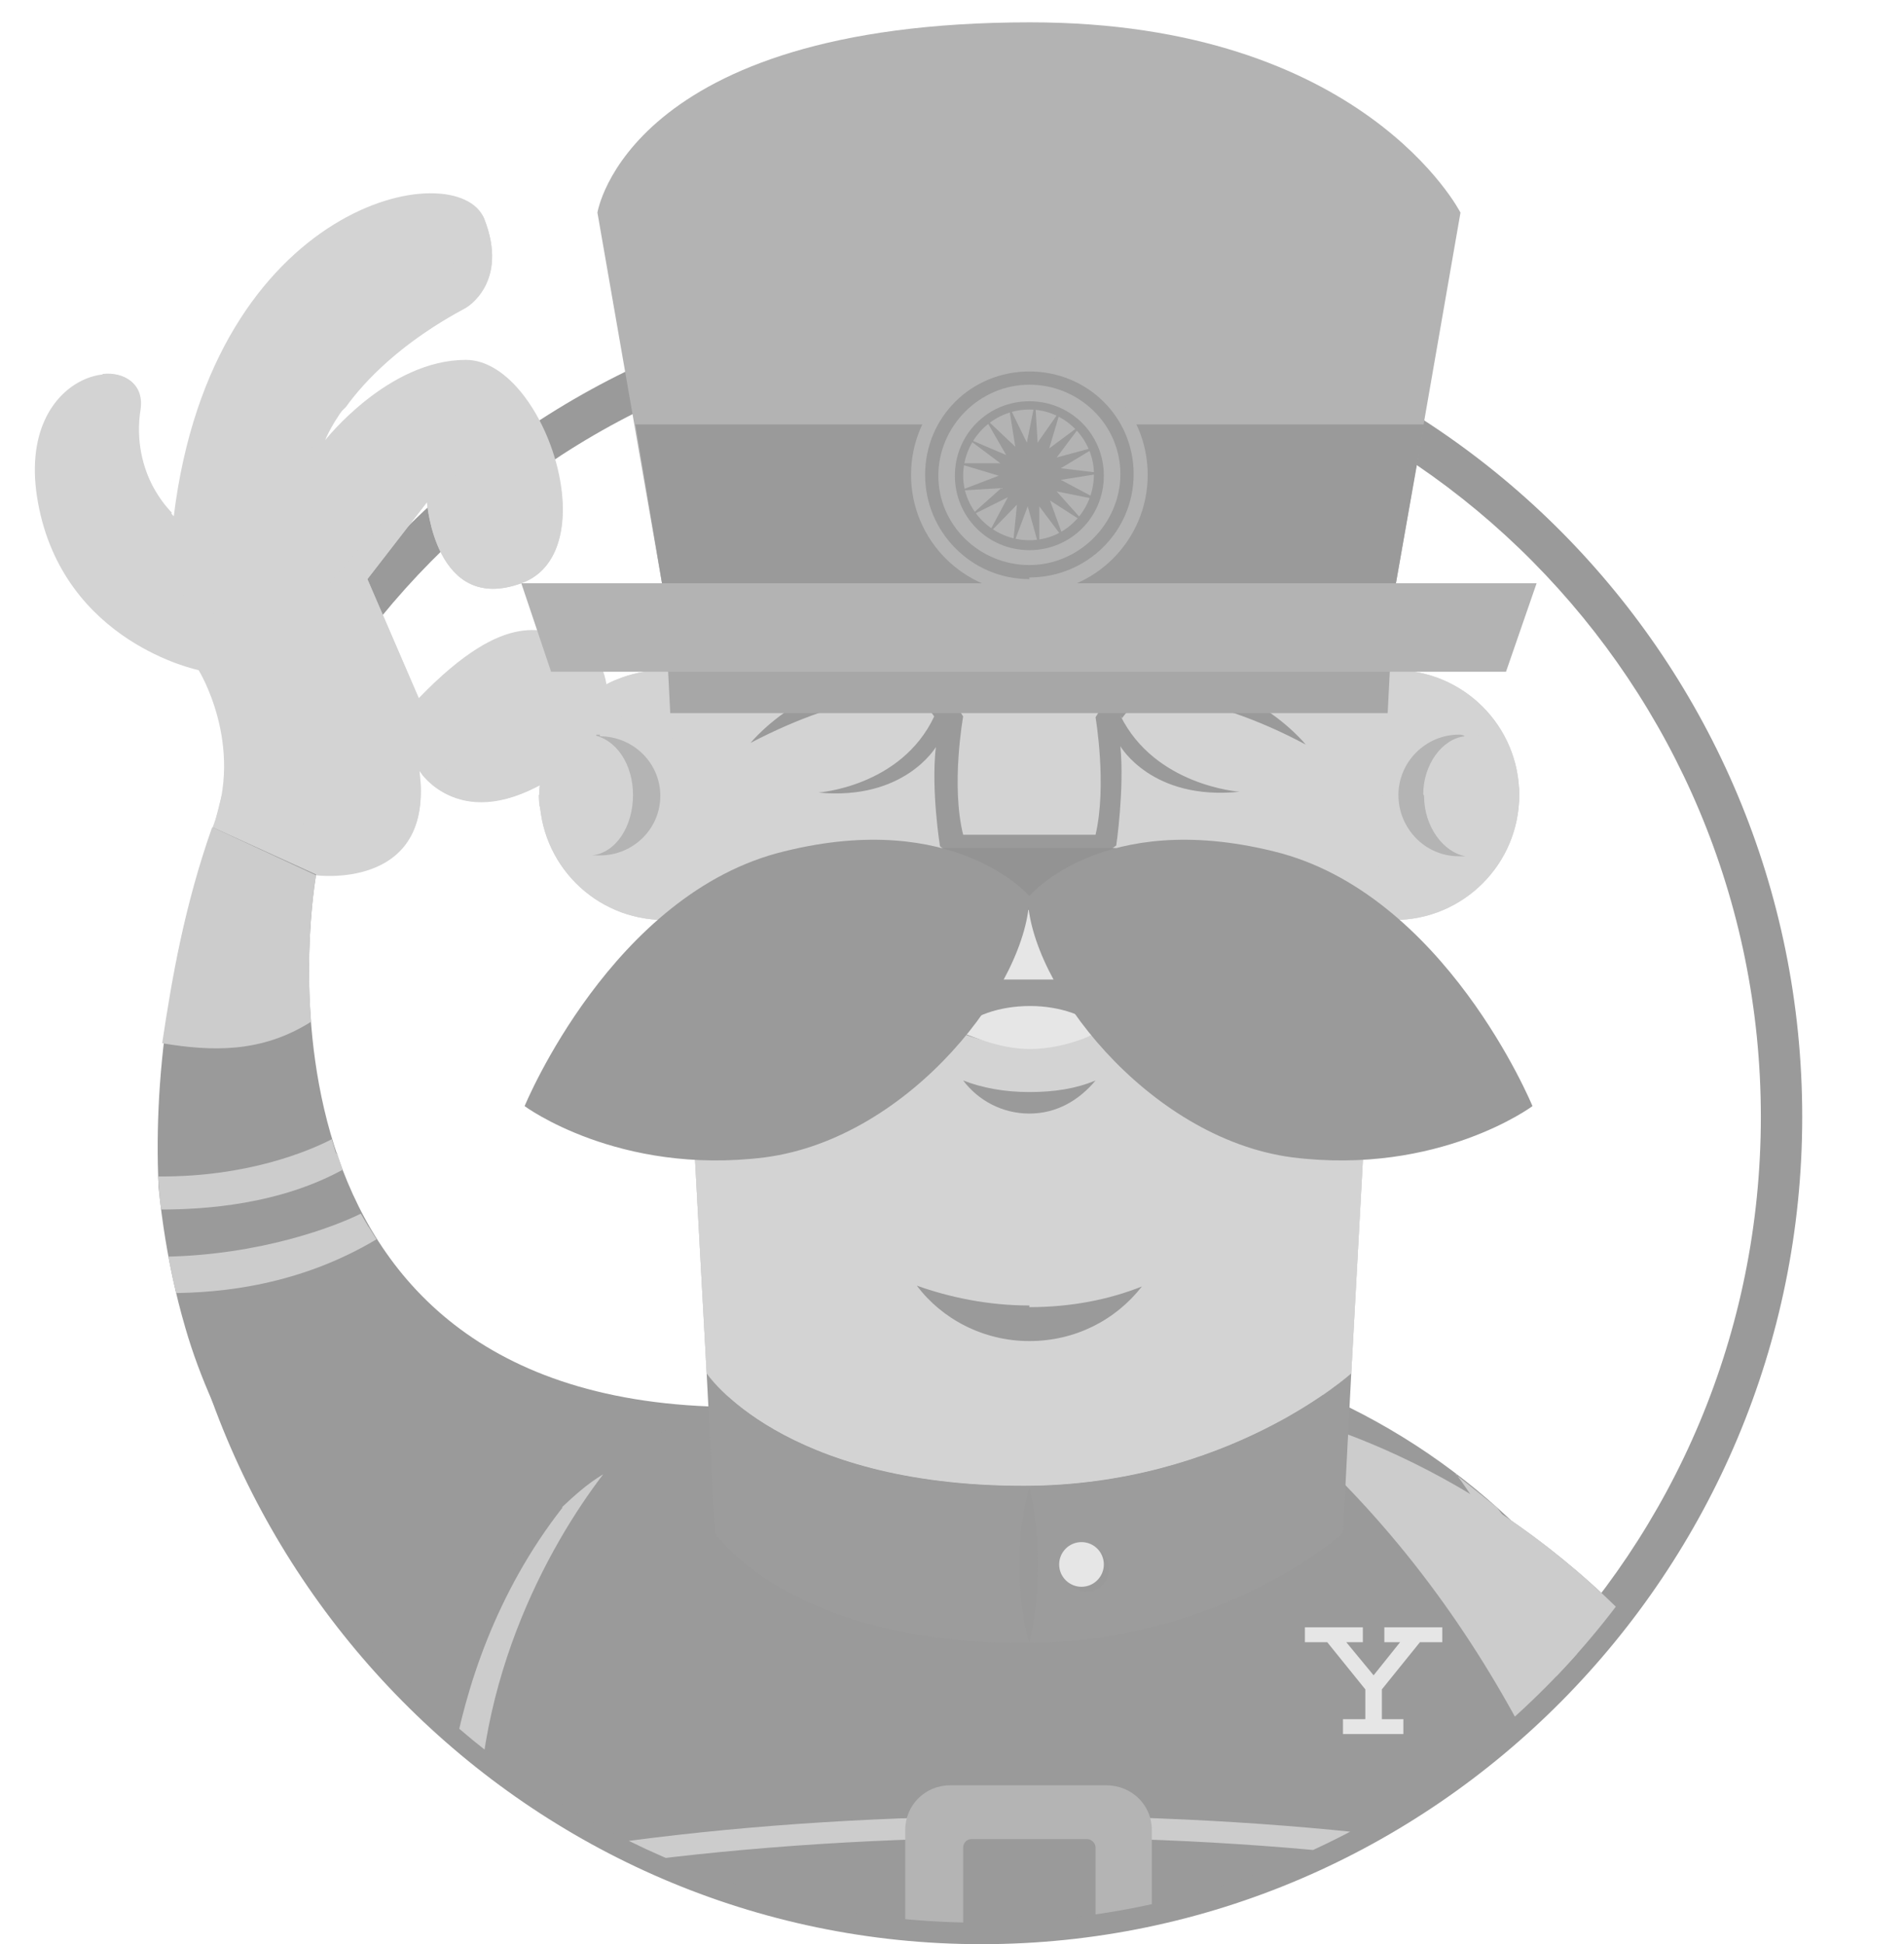 <?xml version="1.0" encoding="utf-8"?>
<!-- Generator: Adobe Illustrator 15.0.0, SVG Export Plug-In . SVG Version: 6.00 Build 0)  -->
<!DOCTYPE svg PUBLIC "-//W3C//DTD SVG 1.1//EN" "http://www.w3.org/Graphics/SVG/1.1/DTD/svg11.dtd">
<svg version="1.1" id="Layer_1" xmlns="http://www.w3.org/2000/svg" xmlns:xlink="http://www.w3.org/1999/xlink" x="0px" y="0px"
	 width="230.1px" height="235px" viewBox="0 0 230.1 235" enable-background="new 0 0 230.1 235" xml:space="preserve">
<g>
	<defs>
		<path id="SVGID_1_" d="M387.401-281.3v-0.2l5.699-28.2c0,0-12.5-29-54.5-25.4c-42,3.3-47.3,13-54.2,24.6l4,18.5l-7.699,5
			c0,0-3-8.3-7.301-8.6c0,0,6.601-9.4,2-16c-4.8-6.6-30-6-39.6,27.2c0,0-1.2-10-5.3-10c-4.101,0-19,5.3-15,21
			c4,15.7,18,20.4,22.8,22.3c0,0,2.2,2.7,1.3,6.5c-0.5,2-12,37-2.399,69.6c7.199,24.4,30,45.4,30,45.4c16.8,16.6,40.3,26.6,66,26.6
			c53.399,0,96.7-43.6,96.7-97.4c0-33.7-17-63.3-42.601-81L387.401-281.3z"/>
	</defs>
	<clipPath id="SVGID_2_">
		<use xlink:href="#SVGID_1_"  overflow="visible"/>
	</clipPath>
	<g clip-path="url(#SVGID_2_)">
		<ellipse display="none" fill="#D1D1D1" cx="339" cy="33.1" rx="89.3" ry="7.4"/>
		<g display="none">
			<path display="inline" fill="#9A9A9A" d="M258.5-76.5L335,22.2c0,0,3,1,4.3-0.4v-98.3H258.5z"/>
			<path display="inline" fill="#9A9A9A" d="M335,22.2l-15.3,10v2.2h19.8l-0.2-12.6c0,0-2-2.4-4.2,0.4H335z"/>
		</g>
		<g display="none">
			<path display="inline" fill="#9A9A9A" d="M419.6-76.5L343,22.2c0,0-3,1-4.3-0.4v-98.3h81H419.6z"/>
			<path display="inline" fill="#9A9A9A" d="M343,22.2l15.4,10v2.2h-20l0.3-12.6C338.7,21.8,340.901,19.4,343,22.2L343,22.2z"/>
		</g>
		<path fill="#191919" d="M339,21.5c0.5-5.4,0.7-12.2,0.7-19.7s-0.2-14.3-0.7-19.7c-0.4,5.5-0.7,12.3-0.7,19.8s0.3,14.3,0.7,19.7
			V21.5z"/>
	</g>
</g>
<path fill="#9A9A9A" d="M118.6,35c-54.6,0-99,44.8-99,100c0,55,44.4,100,99,100c54.7,0,99.2-45,99.2-100
	C217.8,79.8,173.3,35,118.6,35z M118.6,230c-52,0-94-42.6-94-95c0-52.4,42-95,94-95s94.2,42.6,94.2,95
	C212.8,187.4,170.6,230,118.6,230z"/>
<g>
	<defs>
		<path id="SVGID_3_" d="M172.8,54l5.6-28.3c0,0-12.399-29-54.399-25.4C82,3.7,76.4,13.5,69.5,25l4,18.5l-7.7,5c0,0-3-8.4-7.3-8.7
			c0,0,6.6-9.4,2-16c-4.8-6.6-30-6-39.601,27.3c0,0-1.199-10-5.3-10c-4,0-19,5.4-15,21s18.2,20.4,23,22.3c0,0,2,2.8,1,6.6
			c-0.399,1.8-11.7,37-2.2,69.5c7,24.3,29.7,45.4,29.7,45.4c17.4,16.399,40.7,26.5,66.4,26.5c53.399,0,96.7-43.601,96.7-97.5
			c0-33.7-16.801-63.3-42.5-81L172.8,54z"/>
	</defs>
	<clipPath id="SVGID_4_">
		<use xlink:href="#SVGID_3_"  overflow="visible"/>
	</clipPath>
	<g clip-path="url(#SVGID_4_)">
		<path fill="#9A9A9A" d="M152.7,170.5c0,0,70.3,11.3,78,109.6c0,0-13,8.4-26.7,9c0,0,1.2-75.6-51.3-118.5V170.5z"/>
		<path fill="#474747" d="M193.8,232l1.6,4.7c4.601-0.4,15-2,24-6c-0.5-1.601-1.199-3-1.8-4.5C214.2,227.7,206.6,230.5,193.8,232z"
			/>
		<circle fill="#D3D3D3" cx="80.3" cy="96.1" r="15.1"/>
		<circle fill="#D3D3D3" cx="80.3" cy="96.1" r="15.1"/>
		<path fill="#D3D3D3" d="M65.2,96v1.5c1-0.5,2.3-1,3.5-1.8c7-4.6,7.3-10,5.699-13.5C69,84.5,65.2,89.8,65.2,96.2V96z"/>
		<circle fill="#D3D3D3" cx="72.5" cy="96.1" r="7.3"/>
		<path fill="#B4B4B4" d="M72.5,88.8h-1c3,0.5,5,3.6,5,7.3c0,3.7-2,7-5,7.3h1c4,0,7.3-3.2,7.3-7.2S76.5,89,72.5,89V88.8z"/>
		<path fill="#D3D3D3" d="M71.6,89c-0.2-0.2-0.5-0.2-0.7-0.2c-3.3,0-5.8,3.3-5.8,7.3c0-3.6,2.8-6.7,6.4-7L71.6,89z M65.2,96
			c0,4,2.5,7.4,5.699,7.4H71.5c-3.601-0.5-6.4-3.6-6.4-7.3L65.2,96z"/>
		<circle fill="#D3D3D3" cx="168.5" cy="96.1" r="15.1"/>
		<circle fill="#D3D3D3" cx="168.5" cy="96.1" r="15.1"/>
		<circle fill="#D3D3D3" cx="176.3" cy="96.1" r="7.3"/>
		<path fill="#B4B4B4" d="M172,96c0-3.6,2.3-6.7,5-7c-0.2-0.2-0.5-0.2-0.7-0.2c-4,0-7.3,3.3-7.3,7.3s3.2,7.4,7.3,7.4h0.8
			c-2.7-0.5-5-3.6-5-7.3L172,96z"/>
		<path fill="#D3D3D3" d="M183.5,96c0-4-2.5-7.2-5.7-7.2h-0.7c3.7,0.5,6.5,3.6,6.5,7.3L183.5,96z M177.1,103.3h0.8
			c3.2,0,5.7-3.2,5.7-7.2c0,3.8-2.8,7-6.399,7.3L177.1,103.3z"/>
		<g>
			<path fill="#D3D3D3" d="M38.2,105.7c0,0,14.3,2,12.5-12.5c0,0,5,8,16.199,0.7c11.2-7.3,5.2-16.7,2-17c-3-0.3-7.399-3.8-18.3,7.5
				L44.4,70l7.2-9.3c0,0,1,13.6,11.4,9.8c10.5-3.8,2.7-27-6.7-27s-17,9.7-17,9.7s3.2-8.7,17-16c0,0,5.3-3,2.2-10.8
				c-3.2-7.8-32.8-2.2-37.5,36c0,0-5.3-5-4-13C18,41.8,1.5,44,4.6,60.8C7.7,77.7,24,81,24,81s5.6,9,1.7,19
				C25.7,100,31.9,108,38.2,105.7z"/>
			<path fill="#D3D3D3" d="M67,94c11-7.4,5-16.8,2-17c-1.8-0.2-4.2-1.6-8.3,0l3.699,7.6c0,0-0.8,10.8-13,8c0,0,0,0.5-0.399,1
				c1.399,1.8,6.5,6.3,16,0.3V94z M50.8,94.3c-2,3.4-8.4,9.8-24,1.8l-1,4c0,0,6,8,12.4,5.7c0,0,13.6,1.8,12.6-11.4V94.3z M51.6,60.7
				c0,0,1,13.6,11.4,9.8C67.3,69,68.5,64,67.8,59c-2.6,2.7-10.6,9.6-13.8-5L39.6,70.8l-11.3,6.6l14-3.5l8.4,10.7L44.4,70L51.6,60.7z
				"/>
			<path fill="#D3D3D3" d="M41.8,49.2c2.3-3.2,6.7-7.8,14.5-12c0,0,5.3-3,2.2-10.8L58.3,26c-0.8,2.3-2.2,5.2-5,7
				c-5.8,4.2-26.5,18.5-20,40.2C33.3,73.2,30.7,59.8,41.8,49.2z M20.8,62c-1.2-1.2-5-5.8-4-12.5c0.6-3-1.7-4.6-4.4-4.3
				c-0.5,8.4,0.601,25.4,17,30.3c0,0-6-3-8.699-13.5H20.8z"/>
		</g>
		<path fill="#9A9A9A" d="M25.7,100l12.5,5.7c0,0-11.2,62,47.5,64.3c0,0,0.399,40-36,39.3c0,0-47.801-38-24-109.2V100z"/>
		<path fill="#CCCCCC" d="M40.6,139.4l-0.5-1.7c-2.7,1.399-10.2,4.6-21,4.5l0.3,4c5.4,0,14.301-0.601,22-4.8l-0.6-1.801V139.4H40.6z
			 M44.6,148.4l-1-1.7c-3,1.5-12,5-23.7,5.2c0,1.399,0.4,3,0.601,4.399c6.399,0,15.8-1,25-6.5l-1-1.6L44.6,148.4z M25.6,100.1
			c-3.3,9.4-4.8,18-6,26c6,1,12,1.2,18-2.6c-0.8-10,0.601-17.7,0.601-17.7L25.7,100L25.6,100.1z"/>
		<path fill="#9A9A9A" d="M159.6,168.5H89c-75,33-57.5,157.3-57.5,157.3h93.3v-57l5.2,57h87.2C217.2,325.8,234.6,201.5,159.6,168.5z
			"/>
		<path fill="#CCCCCC" d="M222.8,284.2c-1-26.7-6.4-61-24.4-86.8c-21.5-23-45.699-27-45.699-27C205.2,213.5,204,289,204,289
			C211,288.7,217.8,286.4,222.8,284.2z"/>
		<path fill="#CCCCCC" d="M34.6,246l-0.7,3.4C54.5,241.8,87.3,236.8,124.3,236.8s69.7,5,90.4,12.601L214,246
			c-20.601-7.5-53-12.3-89.601-12.3C87.8,233.7,55.4,238.5,34.6,246L34.6,246z M38.6,230.3c-0.2,1-0.6,2-1,3
			c21-6.8,52-11.2,86.8-11.2c34.801,0,65.7,4.5,86.601,11.4l-1-3c-20.8-6.8-51.4-11-85.601-11c-34.199,0-65,4.2-85.699,11
			L38.6,230.3z"/>
		<path fill="#CCCCCC" d="M68,182.2c-16.2,20.7-14.5,46-14.5,46l4.399-2c-1.5-22,8.5-39.5,15-48c-2,1.2-3.5,2.6-5,4H68z M176,178.2
			c6.2,8.5,16.2,26,14.8,48l4.4,2c0,0,1.699-25.3-14.301-46l-5-4H176z"/>
		<path fill="#D3D3D3" d="M163.3,166c0,0-15,13.6-39.6,13.6C94.4,179.6,85.4,166,85.4,166L80.2,70.5h88.3L163.3,166L163.3,166z"/>
		<path fill="#D3D3D3" d="M163.3,166c0,0-15,13.6-39.6,13.6C94.4,179.6,85.4,166,85.4,166L80.2,70.5h88.3L163.3,166L163.3,166z"/>
		<path fill="#D3D3D3" d="M163.3,166c0,0-15,13.6-39.6,13.6C94.4,179.6,85.4,166,85.4,166L80.2,70.5h88.3L163.3,166L163.3,166z"/>
		<path fill="#9A9A9A" d="M135.6,86.8l2.2-2.8c0,0,8-0.4,20,6c0,0-8.7-10.8-22-7l0.4-2.5l-3.801,6.2c0,0,1.4,8.2,0,14.2h-16
			c-1.5-6,0-14.3,0-14.3l-4-6.2l0.5,2.4C99.5,79,90.7,89.8,90.7,89.8c12.199-6.4,20.199-6,20.199-6l2,2.8c-4,8.5-14,9.2-14,9.2
			c10.4,1,14.2-5.5,14.2-5.5c-0.6,5.2,0.5,12,0.5,12l10.601,7.4l10.699-7.5c0,0,1-6.8,0.5-12c0,0,3.801,6.6,14.4,5.5
			c0,0-10.2-0.7-14.4-9.2L135.6,86.8z"/>
		<ellipse fill="#9A9A9A" cx="124.4" cy="117.7" rx="14.5" ry="8.7"/>
		<path fill="#e6e6e6" d="M124.4,126.8c3.2,0,6.301-1,8.7-2.2c-1.6-1.8-5-3-8.6-3c-3.8,0-7,1.2-8.8,3c2.5,1,5.5,2.2,8.8,2.2H124.4z"
			/>
		<path fill="#e6e6e6" d="M124.4,109c-8,0-14.5,4-14.5,8.7v0.7H138.7v-0.7c0-4.8-6.4-8.7-14.4-8.7H124.4z"/>
		<path fill="#9A9A9A" d="M124.4,132c-3,0-5.699-0.5-8-1.4c1.801,2.4,4.7,4,8,4c3.301,0,6-1.6,8-4C130,131.6,127.4,132,124.4,132z
			 M124.4,157.8c-5,0-9.699-1-13.6-2.399c3,4,8,6.699,13.6,6.699c5.5,0,10.4-2.5,13.601-6.6c-4,1.6-8.601,2.5-13.601,2.5V157.8z"/>
		<path fill="#A7A7A7" d="M167.7,86.2l0.8-15.7H80.2L81,86.2"/>
		<path fill="#B3B3B3" d="M168.7,70.5l7.8-44.8c0,0-11.7-23-52-23c-48.7,0-52.3,23-52.3,23L80,70.5H168.7z"/>
		<path fill="#9A9A9A" d="M80,70.5h88.7l3.399-19.2H76.8"/>
		<path fill="#B3B3B3" d="M66.6,81.2L63,70.5h122.7L182,81.2"/>
		<circle fill="#B3B3B3" cx="124.4" cy="57.4" r="14.3"/>
		<path fill="#9A9A9A" d="M124.4,70c-7,0-12.6-5.7-12.6-12.6c0-7,5.6-12.5,12.6-12.5S137,50.4,137,57.3c0,7-5.7,12.5-12.601,12.5V70
			z M124.4,46.5c-6,0-11,5-11,11s5,10.8,11,10.8s11-5,11-11S130.4,46.5,124.4,46.5z"/>
		<path fill="#9A9A9A" d="M124.4,66.5c-5,0-9-4-9-9s4-9,9-9s9,4,9,9S129.4,66.5,124.4,66.5z M124.4,49.5c-4.399,0-8,3.6-8,8
			c0,4.2,3.601,7.8,8,7.8c4.4,0,7.801-3.6,7.801-8C132.2,53.1,128.7,49.5,124.4,49.5z"/>
		<path fill="#9A9A9A" d="M130.7,51.3l-3,4l4.8-1.3l-4.3,2.6l5,0.6l-5,0.8l4.5,2.4l-5-1l3.399,3.8l-4.2-2.7l1.7,4.7l-3-4v5l-1.399-5
			L122.4,66l0.5-5l-3.5,3.6l2.4-4.5l-4.6,2.3L121,59l-5,0.3l4.7-1.8l-5-1.5h5.199l-4-3l4.7,2l-2.6-4.5l3.7,3.5l-0.801-5l2.2,4.5l1-5
			l0.3,5l2.801-4l-1.4,4.7"/>
		<path fill="#9A9A9A" d="M127,57.4c0,1.5-1,2.7-2.601,2.7c-1.5,0-2.699-1-2.699-2.6c0-1.5,1.199-2.7,2.699-2.7s2.7,1.2,2.7,2.7
			L127,57.4z"/>
		<path fill="#9C9C9C" d="M123.7,179.6C94.4,179.6,85.4,166,85.4,166l1,19.3c0,0,8.801,13.3,37.301,13.3c24,0,38.6-13.3,38.6-13.3
			l1-19.3C163.3,166,148.3,179.6,123.7,179.6z"/>
		<path fill="#9A9A9A" d="M124.4,198.4c0.7-2.601,1-5.801,1-9.301s-0.3-6.699-1-9.199c-0.8,2.5-1.199,5.699-1.199,9.3
			c0,3.6,0.399,6.8,1.199,9.399V198.4z"/>
		<circle fill="#9A9A9A" cx="131.3" cy="189.7" r="2.7"/>
		<circle fill="#e6e6e6" cx="130.7" cy="189.1" r="2.7"/>
		<path fill="#B4B4B4" d="M133.8,215.8h-19c-3,0-5.4,2.4-5.4,5.4v13.5c0,3,2.5,5.5,5.5,5.5H133.7c3,0,5.5-2.5,5.5-5.5v-13.5
			c0-3-2.4-5.4-5.5-5.4H133.8z M132.4,223.3v9.3c0,0.5-0.5,1-1,1h-14c-0.6,0-1-0.5-1-1v-9.3c0-0.5,0.4-1,1-1h14
			C131.9,222.3,132.4,222.8,132.4,223.3z"/>
		<path fill="#939393" d="M124.3,110l10.6-7.5H113.7"/>
		<g>
			<path fill="#9A9A9A" d="M124.4,108.3c0,0-9-10.5-29.6-5.4c-20.8,5-31.4,30.8-31.4,30.8s11.301,8.399,29,6.2
				c17.7-2.301,32-21.2,32-31.7V108.3z"/>
			<path fill="#9A9A9A" d="M124.4,108.3c0,0,8.801-10.5,29.5-5.4c20.7,5,31.301,30.8,31.301,30.8s-11.301,8.399-29,6.2
				c-17.601-2.301-32-21.2-32-31.7L124.4,108.3z"/>
		</g>
		<path fill="#e6e6e6" d="M169.2,198.5l-3.2,4l-3.3-4h2v-1.8h-7v1.8h2.699l4.601,5.7v3.6h-2.7v1.8h7.3v-1.8H167v-3.6l4.6-5.7h2.7
			v-1.8h-7v1.8"/>
	</g>
</g>
</svg>
